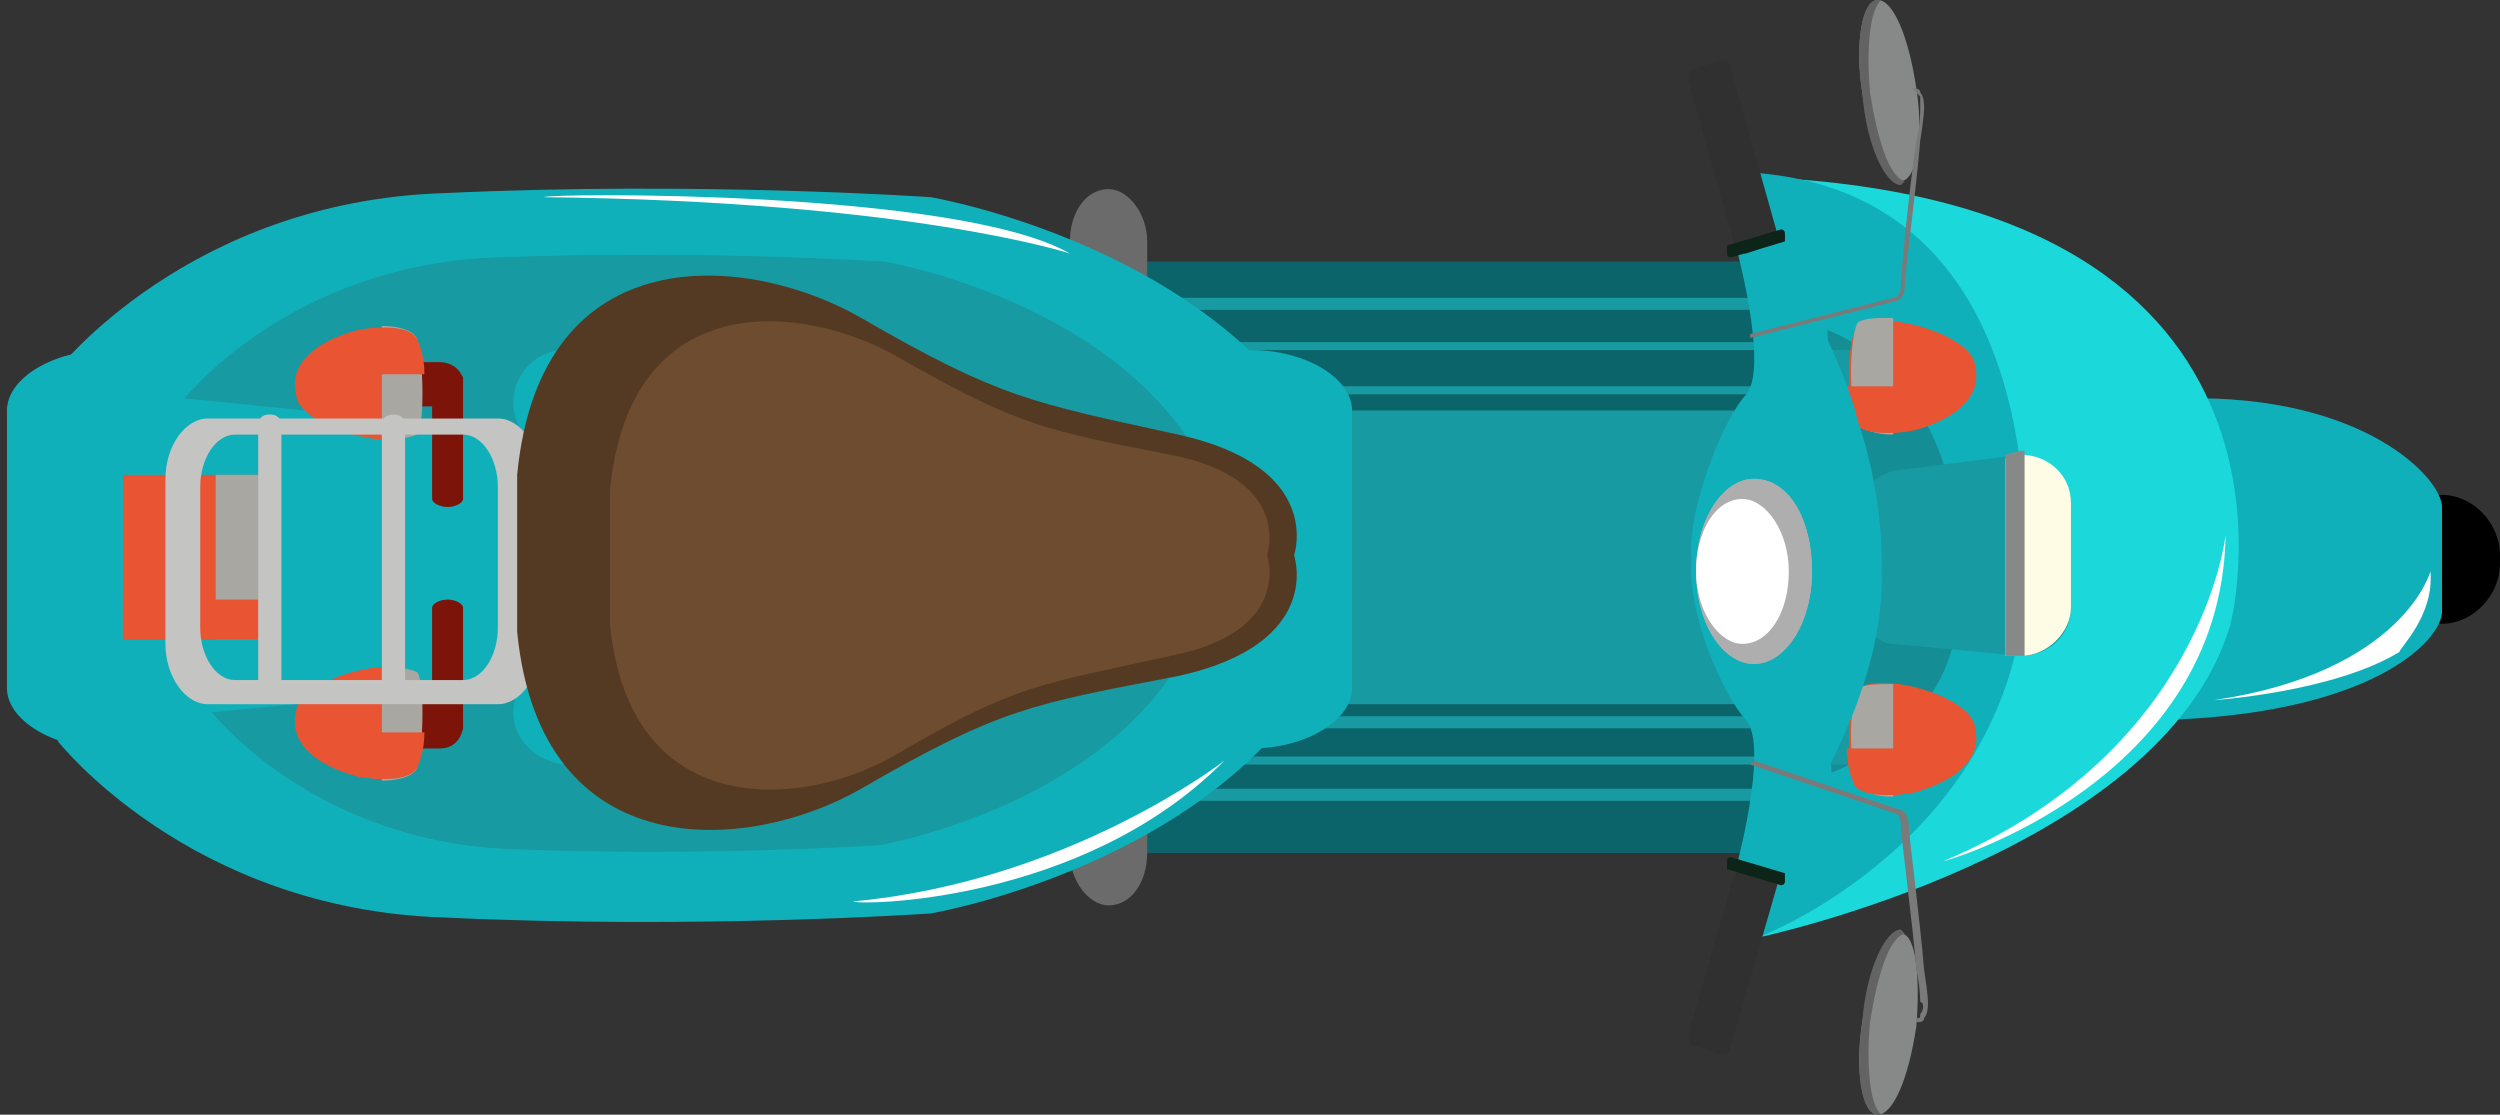 <svg width="157" height="70" viewBox="0 0 157 70" fill="none" xmlns="http://www.w3.org/2000/svg">
<rect x="0" y="0" width="157" height="70" fill="#333333" stroke="none"/>
<g clip-path="url(#clip0_956_20313)">
<path d="M50.44 19.964C50.44 18.195 52.14 16.679 54.081 16.679L115.978 16.679C117.92 16.679 119.619 18.195 119.619 19.964L119.619 50.036C119.619 51.805 117.92 53.321 115.978 53.321L54.324 53.321C52.382 53.321 50.683 51.805 50.683 50.036L50.683 19.964L50.44 19.964Z" fill="#179AA1"/>
<path d="M119.619 44.982L119.619 24.765L50.44 24.765L50.44 44.982L119.619 44.982Z" fill="#0A6469"/>
<path d="M119.619 24.26L119.619 21.985L50.44 21.985L50.44 24.26L119.619 24.26Z" fill="#0A6469"/>
<path d="M50.44 19.459C50.44 19.711 50.44 19.711 50.44 19.964L50.44 21.48L119.619 21.48L119.619 19.964C119.619 19.711 119.619 19.711 119.619 19.459L50.44 19.459Z" fill="#0A6469"/>
<path d="M119.376 18.7C118.891 17.437 117.435 16.426 115.978 16.426L54.324 16.426C52.625 16.426 51.411 17.437 50.926 18.7L119.376 18.7Z" fill="#0A6469"/>
<path d="M119.619 47.509L119.619 45.74L50.44 45.74L50.44 47.509L119.619 47.509Z" fill="#0A6469"/>
<path d="M119.619 49.531L119.619 48.014L50.44 48.014L50.44 49.531L119.619 49.531Z" fill="#0A6469"/>
<path d="M50.44 50.289C50.44 52.058 52.14 53.574 54.081 53.574L115.978 53.574C117.92 53.574 119.619 52.058 119.619 50.289L50.44 50.289Z" fill="#0A6469"/>
<path d="M50.44 27.545C50.44 26.534 52.14 25.776 54.081 25.776L115.978 25.776C117.92 25.776 119.619 26.534 119.619 27.545L119.619 42.455C119.619 43.466 117.92 44.224 115.978 44.224L54.324 44.224C52.382 44.224 50.683 43.466 50.683 42.455L50.683 27.545L50.44 27.545Z" fill="#179AA1"/>
<path d="M131.999 34.874C131.999 32.852 133.698 31.083 135.64 31.083L153.359 31.083C155.301 31.083 157 32.852 157 34.874L157 35.379C157 37.401 155.301 39.17 153.359 39.17L135.64 39.17C133.698 39.17 131.999 37.401 131.999 35.379L131.999 34.874Z" fill="black"/>
<path d="M122.289 45.235L135.154 45.235C148.99 44.982 153.359 40.181 153.359 38.412L153.359 31.841C153.359 30.072 148.504 24.765 137.096 25.018L122.047 25.018L122.047 45.235L122.289 45.235Z" fill="#10B0BB"/>
<path d="M110.395 58.881C110.395 58.881 135.64 53.574 140.009 39.422C140.009 39.675 147.291 12.635 110.395 11.119L110.395 58.881Z" fill="#1BD9DB"/>
<path d="M110.395 58.881C110.395 58.881 124.474 53.574 126.901 39.422C126.901 39.422 130.785 12.635 110.395 10.866L110.395 58.881Z" fill="#10B0BB"/>
<path d="M115.007 48.52C115.007 48.52 121.561 46.245 122.775 39.928C123.988 33.61 122.289 23.755 114.765 20.722L115.007 48.52Z" fill="#148D95"/>
<path d="M120.105 46.498C120.105 45.74 119.619 44.982 118.648 44.982L115.007 44.982C114.279 44.982 113.551 45.74 113.551 46.498C113.551 47.256 114.279 48.014 115.007 48.014L118.648 48.014C119.619 47.762 120.105 47.256 120.105 46.498Z" fill="#179AA1"/>
<path d="M120.105 49.783C120.105 49.783 124.959 48.773 123.988 45.487C123.503 43.718 118.406 42.202 116.706 43.213C115.978 43.718 115.978 47.762 116.464 49.278C116.949 50.036 118.891 50.036 120.105 49.783Z" fill="#E95433"/>
<path d="M116.706 49.278C116.949 49.783 117.92 50.036 118.891 50.036L118.891 42.96C117.92 42.96 117.192 42.96 116.706 43.213C116.221 43.466 115.978 47.762 116.706 49.278Z" fill="#A8A7A1"/>
<path d="M123.988 47.004C123.26 49.025 120.105 49.783 120.105 49.783C118.648 50.036 116.949 50.036 116.464 49.278C116.221 48.773 115.978 48.014 115.978 47.004L123.988 47.004Z" fill="#E95433"/>
<path d="M120.105 23.502C120.105 22.744 119.619 21.986 118.648 21.986L115.007 21.986C114.279 21.986 113.551 22.744 113.551 23.502C113.551 24.26 114.279 25.018 115.007 25.018L118.648 25.018C119.619 25.018 120.105 24.26 120.105 23.502Z" fill="#179AA1"/>
<path d="M120.105 27.04C120.105 27.04 124.959 26.029 123.988 22.744C123.503 20.975 118.406 19.459 116.706 20.469C115.978 20.975 115.978 25.018 116.464 26.534C116.949 27.293 118.891 27.293 120.105 27.04Z" fill="#E95433"/>
<path d="M116.706 26.534C116.949 27.04 117.92 27.293 118.891 27.293L118.891 19.964C117.92 19.964 117.192 19.964 116.706 20.217C116.221 20.722 115.978 25.018 116.706 26.534Z" fill="#A8A7A1"/>
<path d="M123.988 24.26C123.26 26.282 120.105 27.04 120.105 27.04C118.648 27.292 116.949 27.292 116.464 26.534C116.221 26.029 115.978 25.271 115.978 24.26L123.988 24.26Z" fill="#E95433"/>
<path d="M115.735 34.368C115.735 32.599 116.949 30.072 118.891 29.567L126.901 28.556C128.6 28.556 130.057 30.072 130.057 31.588L130.057 38.159C130.057 39.928 128.6 41.191 126.901 41.191L118.891 40.433C117.192 40.433 115.735 37.401 115.735 35.632L115.735 34.368Z" fill="#179AA1"/>
<path d="M125.93 41.191L126.901 41.191C128.6 41.191 130.057 39.675 130.057 38.159L130.057 31.588C130.057 29.82 128.6 28.556 126.901 28.556L125.93 28.809L125.93 41.191Z" fill="#FFFCE6"/>
<path d="M125.93 41.191L126.901 41.191L127.144 41.191L127.144 28.303L126.901 28.303L125.93 28.556L125.93 41.191Z" fill="#878888"/>
<path d="M106.269 35.379L118.163 35.885C118.163 35.885 118.406 31.588 116.706 26.534C115.735 22.491 113.065 18.195 110.881 13.393L108.939 15.162C108.939 15.162 111.124 22.996 109.667 24.765C108.211 26.282 105.783 32.347 106.269 35.379Z" fill="#10B0BB"/>
<path d="M116.949 5.812C117.435 9.097 118.406 11.372 119.376 11.372C120.347 11.372 120.833 8.592 120.347 5.56C119.862 2.274 118.891 -7.19859e-08 117.92 -1.14427e-07C116.949 -1.56867e-07 116.464 2.78 116.949 5.812Z" fill="#878888"/>
<path d="M116.949 5.812C116.464 2.527 116.949 -1.16712e-07 117.92 -7.42713e-08L118.163 -6.36611e-08C117.435 0.505 117.192 3.032 117.435 5.812C117.92 8.845 118.648 11.119 119.619 11.372L119.376 11.624C118.406 11.624 117.192 9.097 116.949 5.812Z" fill="#626362"/>
<path d="M120.105 5.56C120.347 5.56 120.59 5.56 120.59 5.812C120.833 6.065 120.833 6.57 120.833 6.823C120.833 6.823 120.833 7.329 120.59 8.845C120.347 11.877 119.619 17.184 119.619 17.942C119.619 18.953 118.891 18.953 118.891 18.953L109.91 21.227L109.91 20.975L118.891 18.7C118.891 18.7 119.376 18.7 119.376 17.942C119.376 17.184 119.862 12.13 120.347 8.845C120.59 7.834 120.59 7.076 120.59 6.823C120.59 6.57 120.59 6.318 120.59 6.065L120.347 5.812L120.105 5.56Z" fill="#797A79"/>
<path d="M106.026 5.054C106.026 4.801 106.026 4.296 106.512 4.296L107.968 3.791C108.211 3.791 108.696 3.791 108.696 4.296L111.609 14.657C111.609 14.91 111.609 15.415 111.124 15.415L109.667 15.921C109.424 15.921 108.939 15.921 108.939 15.415L106.026 5.054Z" fill="#313030"/>
<path d="M108.453 15.921C108.453 15.668 108.453 15.668 108.453 15.415L111.852 14.404C111.852 14.404 112.094 14.404 112.094 14.657C112.094 14.91 112.094 14.91 112.094 15.162L108.696 16.173C108.696 16.173 108.453 16.173 108.453 15.921Z" fill="#0C2518"/>
<path d="M106.269 34.874L118.163 35.885C118.163 35.885 118.406 38.917 116.949 43.213C115.735 47.004 113.065 51.552 110.638 56.354L108.939 54.838C108.939 54.838 111.124 47.004 109.667 45.235C108.211 43.718 105.783 38.159 106.269 34.874Z" fill="#10B0BB"/>
<path d="M116.949 64.188C117.435 60.903 118.406 58.628 119.376 58.628C120.347 58.628 120.59 61.408 120.347 64.44C119.862 67.726 118.891 70 117.92 70C116.949 70 116.464 67.22 116.949 64.188Z" fill="#878888"/>
<path d="M116.949 64.188C116.464 67.473 116.949 70 117.92 70L118.163 70C117.435 69.495 117.192 66.968 117.435 64.188C117.92 61.155 118.648 58.881 119.619 58.628L119.376 58.376C118.406 58.376 117.192 60.903 116.949 64.188Z" fill="#626362"/>
<path d="M110.153 47.762L119.134 50.794C119.134 50.794 119.862 50.794 119.862 51.805C119.862 52.31 120.59 57.87 120.833 60.903C121.076 62.419 121.076 62.924 121.076 62.924C121.076 63.177 121.076 63.682 120.833 63.935C120.833 64.188 120.59 64.188 120.347 64.188L120.347 63.935C120.59 63.935 120.59 63.935 120.59 63.682C120.833 63.43 120.833 62.924 120.59 62.924C120.59 62.924 120.59 61.913 120.347 60.903C120.105 57.87 119.376 52.563 119.376 51.805C119.376 51.047 118.891 51.047 118.891 51.047L109.91 48.014L110.153 47.762Z" fill="#797A79"/>
<path d="M106.026 64.946C106.026 65.199 106.026 65.704 106.512 65.704L107.968 66.209C108.211 66.209 108.696 66.209 108.696 65.704L111.609 55.596C111.609 55.343 111.609 54.838 111.124 54.838L109.667 54.332C109.424 54.332 108.939 54.332 108.939 54.838L106.026 64.946Z" fill="#313030"/>
<path d="M108.453 54.079C108.453 54.332 108.453 54.332 108.453 54.585L111.852 55.596C111.852 55.596 112.094 55.596 112.094 55.343C112.094 55.09 112.094 55.09 112.094 54.838L108.696 53.827C108.696 53.827 108.453 53.827 108.453 54.079Z" fill="#0C2518"/>
<path d="M106.512 35.885C106.512 32.599 108.211 30.072 110.153 30.072C112.337 30.072 113.794 32.599 113.794 35.885C113.794 39.17 112.094 41.697 110.153 41.697C108.211 41.697 106.512 39.17 106.512 35.885Z" fill="#AEAEAE"/>
<path d="M106.512 35.885C106.512 32.599 108.211 30.072 110.153 30.072C112.337 30.072 113.794 32.599 113.794 35.885C113.794 39.17 112.094 41.697 110.153 41.697C108.211 41.697 106.512 39.17 106.512 35.885Z" fill="#AEAEAE"/>
<path d="M106.512 35.885C106.512 33.357 107.725 31.336 109.424 31.336C110.881 31.336 112.337 33.357 112.337 35.885C112.337 38.412 111.124 40.433 109.424 40.433C107.968 40.433 106.512 38.412 106.512 35.885Z" fill="white"/>
<path d="M139.766 33.61C139.766 33.61 138.31 47.256 122.047 54.079C122.289 54.079 139.523 49.025 139.766 33.61Z" fill="white"/>
<path d="M152.631 35.885C152.631 35.885 150.932 42.202 139.038 43.971C139.038 43.971 146.562 43.466 150.689 40.939C150.689 40.686 152.874 38.664 152.631 35.885Z" fill="white"/>
<path d="M67.189 45.993C67.189 44.224 68.16 42.708 69.616 42.708C70.83 42.708 72.044 44.224 72.044 45.993L72.044 53.574C72.044 55.343 71.073 56.859 69.616 56.859C68.403 56.859 67.189 55.343 67.189 53.574L67.189 45.993Z" fill="#6A6B6A"/>
<path d="M67.189 15.162C67.189 13.393 68.16 11.877 69.616 11.877C70.83 11.877 72.044 13.393 72.044 15.162L72.044 22.744C72.044 24.513 71.073 26.029 69.616 26.029C68.403 26.029 67.189 24.513 67.189 22.744L67.189 15.162Z" fill="#6A6B6A"/>
<path d="M0.438 25.776C0.438 23.755 3.35 21.985 6.749 21.985L78.597 21.985C81.996 21.985 84.908 23.755 84.908 25.776L84.908 43.213C84.908 45.235 81.996 47.004 78.597 47.004L6.749 47.004C3.35 47.004 0.437 45.235 0.437 43.213L0.438 25.776Z" fill="#10B0BB"/>
<path d="M3.593 23.249C3.593 23.249 11.846 12.635 27.866 12.13C43.887 11.372 58.451 12.383 58.451 12.383C58.451 12.383 79.326 15.921 84.666 31.336L3.593 23.249Z" fill="#10B0BB"/>
<path d="M3.593 46.498C3.593 46.498 11.846 57.112 27.866 57.617C43.887 58.376 58.451 57.365 58.451 57.365C58.451 57.365 79.326 53.827 84.666 38.412L3.593 46.498Z" fill="#10B0BB"/>
<path d="M11.603 25.018C11.603 25.018 18.157 16.679 31.022 16.173C43.887 15.668 55.538 16.426 55.538 16.426C55.538 16.426 72.286 19.206 76.656 31.588L11.603 25.018Z" fill="#179AA1"/>
<path d="M13.302 44.729C13.302 44.729 19.613 52.816 31.993 53.321C44.372 53.827 55.295 53.069 55.295 53.069C55.295 53.069 71.315 50.289 75.442 38.664L13.302 44.729Z" fill="#179AA1"/>
<path d="M33.935 24.007C33.935 23.502 34.663 22.996 35.634 22.996C36.605 22.996 37.333 23.502 37.333 24.007L37.333 44.224C37.333 44.729 36.605 45.235 35.634 45.235C34.663 45.235 33.935 44.729 33.935 44.224L33.935 24.007Z" fill="#10B0BB"/>
<path d="M27.138 38.159C27.138 37.906 27.623 37.653 28.109 37.653C28.595 37.653 29.08 37.906 29.08 38.159L29.08 45.74C29.08 45.993 28.595 46.245 28.109 46.245C27.623 46.245 27.138 45.993 27.138 45.74L27.138 38.159Z" fill="#7C140A"/>
<path d="M22.526 45.487C22.526 44.729 23.012 43.971 23.983 43.971L27.623 43.971C28.352 43.971 29.08 44.729 29.08 45.487C29.08 46.245 28.595 47.004 27.623 47.004L23.983 47.004C23.012 46.751 22.526 46.245 22.526 45.487Z" fill="#7C140A"/>
<path d="M22.526 48.773C22.526 48.773 17.672 47.762 18.642 44.477C19.128 42.708 24.225 41.191 25.924 42.202C26.653 42.708 26.653 46.751 26.167 48.267C25.682 49.025 23.983 49.025 22.526 48.773Z" fill="#E95433"/>
<path d="M26.167 48.267C25.924 48.773 24.953 49.025 23.983 49.025L23.983 41.95C24.953 41.95 25.682 41.95 26.167 42.202C26.653 42.455 26.653 46.751 26.167 48.267Z" fill="#A8A7A1"/>
<path d="M18.642 45.993C19.371 48.014 22.526 48.773 22.526 48.773C23.983 49.025 25.682 49.025 26.167 48.267C26.41 47.762 26.653 47.004 26.653 45.993L18.642 45.993Z" fill="#E95433"/>
<path d="M27.138 31.336C27.138 31.588 27.624 31.841 28.109 31.841C28.595 31.841 29.08 31.588 29.08 31.336L29.08 23.755C29.08 23.502 28.595 23.249 28.109 23.249C27.624 23.249 27.138 23.502 27.138 23.755L27.138 31.336Z" fill="#7C140A"/>
<path d="M22.526 24.007C22.526 24.765 23.012 25.523 23.983 25.523L27.624 25.523C28.352 25.523 29.08 25.018 29.08 24.007C29.08 23.249 28.352 22.744 27.624 22.744L23.983 22.744C23.012 22.744 22.526 23.249 22.526 24.007Z" fill="#7C140A"/>
<path d="M22.526 20.722C22.526 20.722 17.672 21.733 18.642 25.018C19.128 26.787 24.225 28.303 25.924 27.292C26.653 26.787 26.653 22.744 26.167 21.227C25.682 20.469 23.983 20.469 22.526 20.722Z" fill="#E95433"/>
<path d="M26.167 21.227C25.924 20.722 24.953 20.469 23.983 20.469L23.983 27.545C24.953 27.545 25.682 27.545 26.167 27.292C26.653 27.04 26.653 22.744 26.167 21.227Z" fill="#A8A7A1"/>
<path d="M18.642 23.502C19.371 21.48 22.526 20.722 22.526 20.722C23.983 20.469 25.682 20.469 26.167 21.227C26.41 21.733 26.653 22.491 26.653 23.502L18.642 23.502Z" fill="#E95433"/>
<path d="M32.236 44.729C32.236 42.96 33.692 41.444 35.391 41.444C37.09 41.444 38.547 42.96 38.547 44.729C38.547 46.498 37.09 48.014 35.391 48.014C33.692 47.762 32.236 46.498 32.236 44.729Z" fill="#10B0BB"/>
<path d="M32.236 25.271C32.236 23.502 33.692 21.985 35.391 21.985C37.09 21.985 38.547 23.502 38.547 25.271C38.547 27.04 37.09 28.556 35.391 28.556C33.692 28.556 32.236 27.04 32.236 25.271Z" fill="#10B0BB"/>
<path d="M17.429 40.181L17.429 29.82L7.719 29.82L7.719 40.181L17.429 40.181Z" fill="#E95433"/>
<path d="M17.429 40.181L17.429 29.82L13.545 29.82L13.545 40.181L17.429 40.181Z" fill="#A8A7A1"/>
<path d="M17.429 40.181L17.429 37.653L7.719 37.653L7.719 40.181L17.429 40.181Z" fill="#E95433"/>
<path d="M13.06 44.224L31.265 44.224C32.721 44.224 33.935 42.455 33.935 40.433L33.935 30.072C33.935 28.05 32.721 26.282 31.265 26.282L13.06 26.282C11.603 26.282 10.389 28.05 10.389 30.072L10.389 40.433C10.389 42.455 11.603 44.224 13.06 44.224ZM12.574 30.578C12.574 28.809 13.545 27.292 14.759 27.292L29.08 27.292C30.294 27.292 31.265 28.809 31.265 30.578L31.265 39.422C31.265 41.191 30.294 42.708 29.08 42.708L14.759 42.708C13.545 42.708 12.574 41.191 12.574 39.422L12.574 30.578Z" fill="#C4C4C3"/>
<path d="M23.983 26.787C23.983 26.282 24.225 26.029 24.711 26.029C25.196 26.029 25.439 26.282 25.439 26.787L25.439 42.96C25.439 43.466 25.196 43.718 24.711 43.718C24.225 43.718 23.983 43.466 23.983 42.96L23.983 26.787Z" fill="#C4C4C3"/>
<path d="M16.215 26.787C16.215 26.282 16.458 26.029 16.943 26.029C17.429 26.029 17.672 26.282 17.672 26.787L17.672 42.96C17.672 43.466 17.429 43.718 16.943 43.718C16.458 43.718 16.215 43.466 16.215 42.96L16.215 26.787Z" fill="#C4C4C3"/>
<path d="M54.081 49.531C62.82 44.477 64.762 44.224 73.985 42.455C83.209 40.433 81.267 34.874 81.267 34.874C81.267 34.874 83.209 29.314 73.985 27.292C64.762 25.271 62.82 25.018 54.081 19.964C47.042 15.921 33.935 14.657 32.478 29.82L32.478 30.325L32.478 39.17L32.478 39.675C33.935 54.585 47.042 53.574 54.081 49.531Z" fill="#543A22"/>
<path d="M56.509 47.256C63.791 42.96 65.49 42.96 73.5 41.191C81.267 39.675 79.568 34.874 79.568 34.874C79.568 34.874 81.267 30.072 73.5 28.556C65.733 27.04 64.033 26.787 56.509 22.491C50.44 18.953 39.517 17.942 38.304 30.83L38.304 31.336L38.304 38.664L38.304 39.17C39.517 51.805 50.683 50.794 56.509 47.256Z" fill="#6E4C30"/>
<path d="M76.898 47.762C76.898 47.762 67.189 55.343 53.596 56.606C53.596 56.859 67.917 56.859 76.898 47.762Z" fill="white"/>
<path d="M67.189 15.921C67.189 15.921 57.237 12.635 34.177 12.383C34.177 12.13 60.15 11.877 67.189 15.921Z" fill="white"/>
</g>
<defs>
<clipPath id="clip0_956_20313">
<rect width="70" height="156.562" fill="white" transform="translate(157) rotate(90)"/>
</clipPath>
</defs>
</svg>
